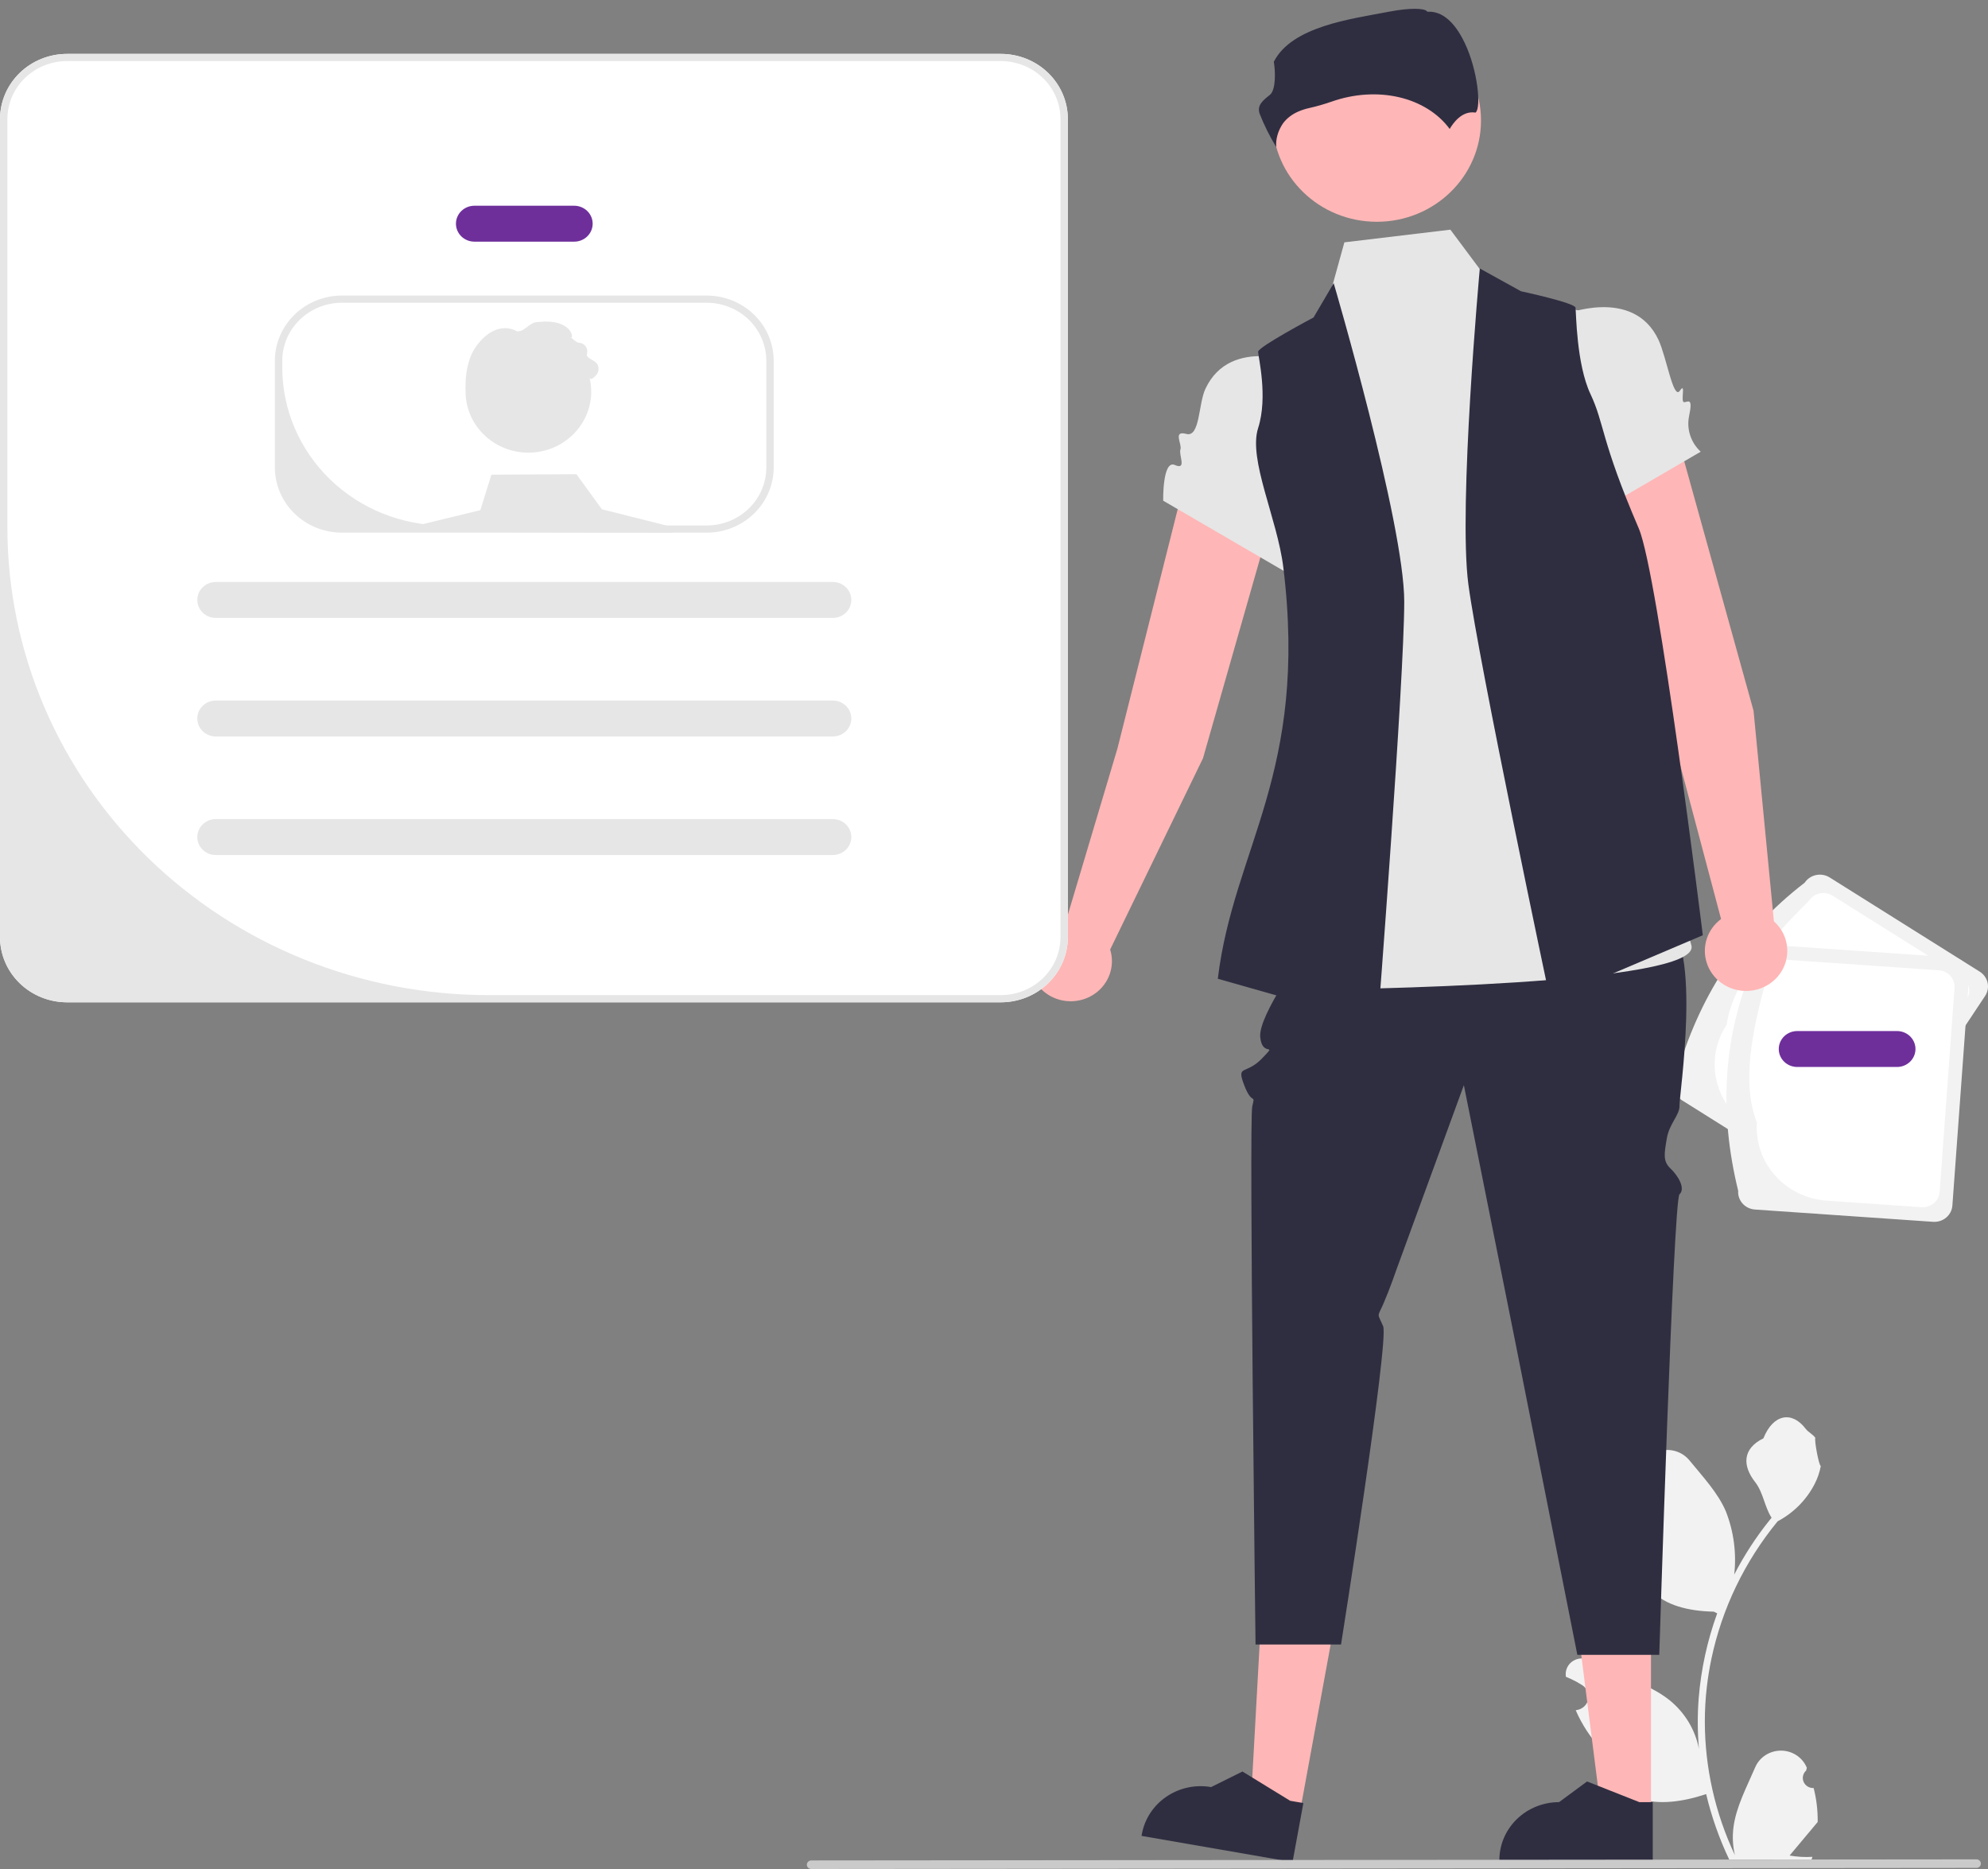<svg width="300" height="282" viewBox="0 0 300 282" fill="none" xmlns="http://www.w3.org/2000/svg">
<rect x="0" y="0" width="300" height="282" fill="#808080" stroke="none"/>
<g clip-path="url(#clip0_1723_8810)">
<path d="M273.69 269.784C273.37 269.798 273.052 269.717 272.781 269.55C272.51 269.383 272.298 269.139 272.174 268.851C272.05 268.563 272.02 268.245 272.089 267.94C272.157 267.636 272.32 267.358 272.556 267.147L272.663 266.732C272.649 266.699 272.635 266.666 272.62 266.633C272.297 265.891 271.756 265.259 271.065 264.815C270.373 264.371 269.562 264.136 268.734 264.139C267.905 264.142 267.096 264.383 266.408 264.832C265.72 265.28 265.183 265.917 264.866 266.661C263.598 269.63 261.983 272.604 261.585 275.744C261.41 277.132 261.484 278.539 261.804 279.902C258.825 273.585 257.278 266.72 257.268 259.771C257.268 258.027 257.367 256.285 257.567 254.552C257.731 253.131 257.96 251.721 258.253 250.32C259.849 242.722 263.277 235.6 268.255 229.54C270.664 228.262 272.613 226.297 273.838 223.909C274.281 223.051 274.595 222.135 274.769 221.189C274.497 221.224 273.744 217.2 273.949 216.954C273.57 216.395 272.892 216.117 272.479 215.572C270.422 212.861 267.587 213.334 266.108 217.019C262.947 218.569 262.916 221.141 264.856 223.615C266.09 225.189 266.259 227.318 267.342 229.003C267.23 229.141 267.114 229.276 267.003 229.414C264.967 231.959 263.192 234.692 261.705 237.574C262.066 234.346 261.635 231.08 260.445 228.046C259.239 225.218 256.979 222.836 254.988 220.391C252.597 217.454 247.695 218.736 247.273 222.459C247.269 222.495 247.265 222.531 247.261 222.567C247.557 222.729 247.846 222.901 248.13 223.083C248.485 223.314 248.761 223.644 248.92 224.03C249.08 224.416 249.116 224.84 249.023 225.246C248.931 225.652 248.714 226.021 248.402 226.306C248.09 226.59 247.696 226.776 247.274 226.839L247.23 226.846C247.336 227.882 247.522 228.908 247.787 229.917C245.234 239.516 250.747 243.013 258.618 243.17C258.792 243.256 258.961 243.343 259.135 243.425C257.64 247.543 256.703 251.832 256.346 256.185C256.144 258.753 256.156 261.332 256.382 263.898L256.368 263.807C255.798 260.954 254.232 258.379 251.935 256.518C248.524 253.794 243.704 252.791 240.023 250.601C239.632 250.357 239.177 250.227 238.713 250.225C238.248 250.224 237.792 250.352 237.4 250.595C237.008 250.837 236.695 251.183 236.498 251.593C236.302 252.002 236.23 252.458 236.291 252.906C236.296 252.938 236.301 252.97 236.306 253.001C236.854 253.219 237.389 253.469 237.905 253.751C238.201 253.913 238.49 254.085 238.773 254.267C239.129 254.498 239.405 254.828 239.564 255.214C239.724 255.6 239.759 256.024 239.667 256.43C239.574 256.836 239.358 257.205 239.046 257.49C238.733 257.774 238.34 257.96 237.917 258.023L237.874 258.03C237.843 258.034 237.816 258.038 237.785 258.043C238.722 260.219 240.038 262.221 241.674 263.963C243.271 272.344 250.129 273.139 257.464 270.698H257.469C258.274 274.098 259.44 277.408 260.948 280.573H273.379C273.423 280.439 273.463 280.3 273.504 280.166C272.353 280.236 271.198 280.169 270.064 279.967C270.986 278.867 271.908 277.758 272.831 276.658C272.851 276.637 272.871 276.616 272.889 276.593C273.356 276.03 273.829 275.471 274.297 274.908L274.297 274.907C274.322 273.182 274.118 271.46 273.691 269.784L273.69 269.784Z" fill="#F2F2F2"/>
<path d="M252.978 162.331C256.273 150.703 262.418 140.8 272.34 133.181C272.733 132.591 273.35 132.177 274.056 132.029C274.762 131.882 275.5 132.012 276.107 132.392L298.754 146.607C299.361 146.989 299.787 147.588 299.939 148.275C300.091 148.962 299.956 149.679 299.565 150.269L280.204 179.42C279.811 180.009 279.194 180.423 278.488 180.571C277.781 180.719 277.044 180.588 276.436 180.208L253.79 165.994C253.183 165.612 252.757 165.012 252.605 164.326C252.453 163.639 252.587 162.922 252.978 162.331Z" fill="#F2F2F2"/>
<path d="M260.564 154.617C261.413 148.473 266.641 142.193 273.011 135.876C273.379 135.324 273.957 134.936 274.618 134.798C275.28 134.66 275.971 134.782 276.539 135.138L296.002 147.354C296.57 147.712 296.969 148.273 297.112 148.916C297.254 149.559 297.128 150.231 296.762 150.784L279.533 176.724C279.165 177.276 278.587 177.664 277.926 177.802C277.264 177.941 276.573 177.819 276.005 177.462L263.948 169.895C261.418 168.303 259.64 165.8 259.006 162.936C258.372 160.072 258.932 157.08 260.564 154.617Z" fill="white"/>
<path d="M262.3 179.667C259.426 167.934 259.905 156.378 264.826 145.056C264.878 144.355 265.214 143.703 265.759 143.243C266.305 142.783 267.016 142.552 267.737 142.601L294.627 144.456C295.347 144.506 296.018 144.832 296.491 145.363C296.965 145.893 297.202 146.585 297.152 147.285L294.625 181.897C294.573 182.598 294.238 183.249 293.692 183.71C293.146 184.17 292.435 184.401 291.714 184.352L264.825 182.497C264.104 182.447 263.434 182.12 262.96 181.59C262.487 181.059 262.249 180.368 262.3 179.667Z" fill="#F2F2F2"/>
<path d="M265.126 169.355C262.826 163.574 264.297 155.622 266.75 147.104C266.799 146.448 267.113 145.837 267.625 145.406C268.136 144.975 268.802 144.759 269.477 144.805L292.586 146.399C293.261 146.446 293.889 146.752 294.332 147.249C294.776 147.745 294.998 148.393 294.951 149.049L292.703 179.849C292.654 180.505 292.34 181.115 291.829 181.546C291.318 181.977 290.651 182.194 289.977 182.148L275.661 181.16C272.655 180.95 269.857 179.588 267.883 177.375C265.908 175.162 264.916 172.278 265.126 169.355Z" fill="white"/>
<path d="M264.619 107.235L253.099 65.787C252.606 64.032 251.423 62.536 249.805 61.622C248.187 60.708 246.264 60.449 244.452 60.901C243.514 61.135 242.635 61.552 241.869 62.127C241.102 62.701 240.464 63.422 239.993 64.244C239.523 65.066 239.229 65.973 239.131 66.909C239.032 67.845 239.131 68.791 239.421 69.689L252.745 112.387L259.716 138.664C258.701 139.418 257.949 140.457 257.562 141.641C257.175 142.824 257.173 144.095 257.555 145.28C257.937 146.465 258.685 147.507 259.698 148.264C260.71 149.021 261.938 149.457 263.214 149.512C264.49 149.568 265.753 149.24 266.831 148.573C267.908 147.907 268.749 146.934 269.238 145.787C269.727 144.639 269.841 143.374 269.565 142.161C269.288 140.949 268.634 139.849 267.692 139.01L264.619 107.235Z" fill="#FFB6B6"/>
<path d="M181.54 114.406L193.354 73.035C193.849 71.281 193.615 69.408 192.702 67.82C191.789 66.233 190.27 65.057 188.474 64.548C187.544 64.285 186.569 64.208 185.609 64.323C184.648 64.438 183.721 64.742 182.885 65.216C182.049 65.691 181.321 66.326 180.746 67.082C180.171 67.839 179.76 68.702 179.538 69.618L168.622 112.957L160.847 139.02C159.579 139.166 158.387 139.687 157.434 140.514C156.481 141.341 155.813 142.433 155.521 143.642C155.228 144.851 155.326 146.118 155.8 147.271C156.274 148.424 157.102 149.407 158.171 150.087C159.24 150.767 160.499 151.11 161.775 151.07C163.052 151.031 164.285 150.61 165.308 149.865C166.33 149.12 167.091 148.088 167.489 146.908C167.886 145.727 167.9 144.457 167.529 143.269L181.54 114.406Z" fill="#FFB6B6"/>
<path d="M249.144 273.321L241.616 273.321L238.035 245.095L249.145 245.095L249.144 273.321Z" fill="#FFB6B6"/>
<path d="M249.409 280.956L226.26 280.955V280.67C226.26 278.347 227.209 276.119 228.899 274.477C230.589 272.834 232.88 271.911 235.27 271.911H235.271L239.499 268.793L247.388 271.912L249.409 271.912L249.409 280.956Z" fill="#2F2E41"/>
<path d="M196.169 273.395L188.758 272.11L190.329 243.71L201.267 245.607L196.169 273.395Z" fill="#FFB6B6"/>
<path d="M195.051 280.956L172.262 277.005L172.313 276.724C172.733 274.438 174.07 272.406 176.03 271.078C177.99 269.749 180.412 269.232 182.765 269.639L182.766 269.639L187.491 267.291L194.695 271.707L196.684 272.052L195.051 280.956Z" fill="#2F2E41"/>
<path d="M196.903 143.542C196.903 143.542 189.887 153.201 190.173 156.443C190.459 159.685 192.937 157.099 190.459 159.685C187.981 162.271 186.538 160.536 187.755 163.731C188.972 166.926 189.468 164.857 188.972 166.926C188.477 168.995 189.468 248.127 189.468 248.127H202.369C202.369 248.127 209.644 202.243 208.723 200.1C207.802 197.958 207.824 198.891 208.804 196.614C209.784 194.338 210.707 191.63 210.707 191.63L220.905 163.731L228.771 203.012L238.03 249.689H250.393C250.393 249.689 252.51 181.049 253.446 180.194C254.382 179.339 253.262 177.417 252.088 176.309C250.913 175.201 251.147 174.076 251.526 171.794C251.904 169.512 253.501 168.239 253.446 166.807C253.391 165.374 256.86 142.617 251.409 138.997C245.958 135.376 196.903 143.542 196.903 143.542Z" fill="#2F2E41"/>
<path d="M240.039 47.32L225.608 43.685L218.871 34.653L202.874 36.565L199.468 48.885L188.079 55.311C208.495 55.43 197.501 112.927 200.501 116.637C202.943 119.656 188.313 126.838 192.898 131.419C197.483 136 195.788 134.167 194.724 139.155C193.66 144.142 185.904 149.421 194.724 149.368C203.544 149.316 256.765 148.577 255.245 142.664C253.724 136.751 253.748 138.253 251.455 134.546C249.162 130.839 247.619 132.91 248.391 127.44C249.162 121.969 246.656 117.738 248.402 115.318C251.082 111.602 248.381 84.78 245.855 85.496L240.039 47.32Z" fill="#E6E6E6"/>
<path d="M235.919 47.512C235.919 47.512 246.475 43.153 250.277 51.283C251.491 53.879 252.513 60.402 253.498 58.955C254.483 57.509 253.533 60.68 254.143 60.684C254.687 60.687 255.524 59.831 254.891 62.78C254.693 63.747 254.75 64.747 255.057 65.687C255.364 66.627 255.911 67.476 256.646 68.155L238.299 78.837L235.919 47.512Z" fill="#E6E6E6"/>
<path d="M196.257 54.903C196.257 54.903 185.701 50.544 181.9 58.674C180.83 60.96 181.096 66.041 179.014 65.47C176.933 64.9 178.411 67.049 178.136 67.796C177.83 68.628 179.166 70.983 177.289 70.159C175.412 69.335 175.53 75.546 175.53 75.546L193.877 86.228L196.257 54.903Z" fill="#E6E6E6"/>
<path d="M201.262 42.727L198.221 47.901C198.221 47.901 189.858 52.335 189.858 53.074C189.858 53.813 191.378 59.849 189.858 64.592C188.337 69.335 192.76 78.254 193.659 85.595C197.461 116.637 186.156 127.916 183.775 147.679L207.902 154.529C207.902 154.529 211.907 102.594 211.907 90.769C211.907 78.943 201.262 42.727 201.262 42.727Z" fill="#2F2E41"/>
<path d="M223.31 40.51L229.526 43.946C229.526 43.946 237.659 45.69 237.756 46.422C237.853 47.156 237.882 54.946 240.013 59.462C242.145 63.977 241.558 66.378 247.298 79.727C250.231 86.547 256.964 141.113 256.964 141.113L233.935 150.903C233.935 150.903 223.139 99.891 221.585 88.162C220.031 76.433 223.31 40.51 223.31 40.51Z" fill="#2F2E41"/>
<path d="M151.037 8.131H10.115C7.434 8.133 4.863 9.169 2.967 11.011C1.071 12.854 0.004 15.352 0 17.958V141.398C0.003 144.005 1.07 146.504 2.966 148.348C4.863 150.191 7.433 151.228 10.115 151.231H151.037C153.718 151.228 156.288 150.19 158.183 148.347C160.078 146.504 161.144 144.005 161.146 141.398V17.958C161.143 15.352 160.078 12.854 158.182 11.012C156.287 9.169 153.717 8.133 151.037 8.131Z" fill="white"/>
<path d="M86.648 36.462H71.593C70.853 36.462 70.144 36.177 69.621 35.669C69.098 35.16 68.805 34.471 68.805 33.752C68.805 33.033 69.098 32.344 69.621 31.836C70.144 31.327 70.853 31.042 71.593 31.042H86.648C87.387 31.042 88.096 31.327 88.619 31.836C89.142 32.344 89.436 33.033 89.436 33.752C89.436 34.471 89.142 35.16 88.619 35.669C88.096 36.177 87.387 36.462 86.648 36.462Z" fill="#6E2F9B"/>
<path d="M286.268 160.988H271.213C270.473 160.988 269.764 160.702 269.241 160.194C268.719 159.686 268.425 158.997 268.425 158.278C268.425 157.559 268.719 156.87 269.241 156.361C269.764 155.853 270.473 155.568 271.213 155.568H286.268C287.007 155.568 287.717 155.853 288.239 156.361C288.762 156.87 289.056 157.559 289.056 158.278C289.056 158.997 288.762 159.686 288.239 160.194C287.717 160.702 287.007 160.988 286.268 160.988Z" fill="#6E2F9B"/>
<path d="M125.679 93.232H32.56C31.821 93.232 31.112 92.947 30.589 92.438C30.066 91.93 29.773 91.241 29.773 90.522C29.773 89.803 30.066 89.114 30.589 88.605C31.112 88.097 31.821 87.812 32.56 87.812H125.679C126.419 87.812 127.128 88.097 127.651 88.605C128.174 89.114 128.467 89.803 128.467 90.522C128.467 91.241 128.174 91.93 127.651 92.438C127.128 92.947 126.419 93.232 125.679 93.232Z" fill="#E6E6E6"/>
<path d="M125.679 111.12H32.56C31.821 111.12 31.112 110.834 30.589 110.326C30.066 109.818 29.773 109.128 29.773 108.409C29.773 107.691 30.066 107.001 30.589 106.493C31.112 105.985 31.821 105.699 32.56 105.699H125.679C126.419 105.699 127.128 105.985 127.651 106.493C128.174 107.001 128.467 107.691 128.467 108.409C128.467 109.128 128.174 109.818 127.651 110.326C127.128 110.834 126.419 111.12 125.679 111.12Z" fill="#E6E6E6"/>
<path d="M125.679 129.007H32.56C31.821 129.007 31.112 128.722 30.589 128.213C30.066 127.705 29.773 127.016 29.773 126.297C29.773 125.578 30.066 124.889 30.589 124.381C31.112 123.872 31.821 123.587 32.56 123.587H125.679C126.419 123.587 127.128 123.872 127.651 124.381C128.174 124.889 128.467 125.578 128.467 126.297C128.467 127.016 128.174 127.705 127.651 128.213C127.128 128.722 126.419 129.007 125.679 129.007Z" fill="#E6E6E6"/>
<path d="M106.646 44.594H51.594C48.913 44.596 46.343 45.632 44.447 47.475C42.55 49.317 41.483 51.815 41.48 54.422V70.537C41.483 73.143 42.55 75.642 44.446 77.486C46.342 79.329 48.913 80.366 51.594 80.369H106.646C109.327 80.366 111.897 79.328 113.792 77.485C115.687 75.642 116.753 73.143 116.755 70.537V54.422C116.753 51.816 115.687 49.318 113.792 47.475C111.896 45.633 109.326 44.597 106.646 44.594ZM115.64 70.537C115.64 72.857 114.692 75.082 113.004 76.723C111.316 78.364 109.027 79.285 106.64 79.285H67.122C60.617 79.285 54.378 76.773 49.779 72.302C45.179 67.83 42.595 61.766 42.595 55.442V54.422C42.599 52.103 43.548 49.88 45.235 48.241C46.922 46.602 49.209 45.681 51.594 45.678H106.646C109.031 45.681 111.317 46.603 113.003 48.242C114.689 49.881 115.638 52.103 115.64 54.422V70.537Z" fill="#E6E6E6"/>
<path d="M79.737 68.298C84.972 68.298 89.216 64.172 89.216 59.083C89.216 53.994 84.972 49.868 79.737 49.868C74.502 49.868 70.258 53.994 70.258 59.083C70.258 64.172 74.502 68.298 79.737 68.298Z" fill="#E6E6E6"/>
<path d="M101.544 80.369L59.105 80.223L72.488 76.971L74.155 71.621L86.985 71.55L90.827 76.841L100.529 79.285L101.41 79.507L101.544 80.369Z" fill="#E6E6E6"/>
<path d="M74.35 64.967C76.384 63.421 73.603 56.622 76.962 58.073C76.962 58.073 81.068 55.533 81.893 57.202C82.848 59.135 86.245 58.258 88.331 57.576C88.167 57.205 88.051 56.817 87.984 56.418C88.369 56.713 88.777 56.979 89.204 57.213C89.491 57.064 89.745 56.862 89.951 56.618C90.154 56.391 90.282 56.11 90.316 55.811C90.35 55.512 90.289 55.21 90.141 54.945C89.794 54.426 89.078 54.267 88.656 53.806C88.607 53.741 88.575 53.666 88.563 53.587C88.551 53.507 88.559 53.426 88.586 53.35C88.636 53.165 88.644 52.971 88.608 52.782C88.572 52.594 88.494 52.415 88.38 52.259C88.265 52.103 88.116 51.974 87.944 51.88C87.772 51.787 87.581 51.731 87.384 51.717C87.305 51.72 87.226 51.703 87.155 51.669C86.801 51.458 86.474 51.207 86.181 50.922C86.67 50.943 86.072 48.034 81.225 48.585C80.004 48.541 79.367 49.85 78.165 50.057C75.252 48.438 72.651 50.773 71.386 53.004C70.121 55.236 68.751 62.427 74.35 64.967Z" fill="#E6E6E6"/>
<path d="M151.037 8.131H10.115C7.434 8.133 4.863 9.169 2.967 11.011C1.071 12.854 0.004 15.352 0 17.958V141.398C0.003 144.005 1.07 146.504 2.966 148.348C4.863 150.191 7.433 151.228 10.115 151.231H151.037C153.718 151.228 156.288 150.19 158.183 148.347C160.078 146.504 161.144 144.005 161.146 141.398V17.958C161.143 15.352 160.078 12.854 158.182 11.012C156.287 9.169 153.717 8.133 151.037 8.131ZM160.031 141.398C160.031 143.719 159.082 145.944 157.395 147.585C155.707 149.225 153.418 150.147 151.031 150.147H73.715C64.181 150.147 54.74 148.322 45.932 144.775C37.124 141.228 29.121 136.03 22.379 129.476C15.638 122.923 10.29 115.143 6.642 106.58C2.993 98.017 1.115 88.84 1.115 79.572V17.958C1.119 15.639 2.069 13.417 3.756 11.778C5.443 10.139 7.73 9.217 10.115 9.215H151.037C153.421 9.217 155.707 10.139 157.394 11.778C159.08 13.418 160.028 15.64 160.031 17.958V141.398Z" fill="#E6E6E6"/>
<path d="M298.263 281.833L122.42 282C122.245 281.999 122.077 281.931 121.953 281.81C121.829 281.689 121.76 281.525 121.76 281.355C121.76 281.184 121.829 281.02 121.953 280.899C122.077 280.778 122.245 280.71 122.42 280.709L298.263 280.543C298.439 280.544 298.607 280.612 298.73 280.733C298.854 280.854 298.924 281.017 298.924 281.188C298.924 281.359 298.854 281.522 298.73 281.643C298.607 281.764 298.439 281.833 298.263 281.833Z" fill="#CACACA"/>
<path d="M207.77 33.463C216.452 33.463 223.491 26.621 223.491 18.181C223.491 9.74 216.452 2.898 207.77 2.898C199.087 2.898 192.049 9.74 192.049 18.181C192.049 26.621 199.087 33.463 207.77 33.463Z" fill="#FFB6B6"/>
<path d="M195.929 16.828C196.471 16.594 197.036 16.414 197.611 16.292C198.739 16.036 199.854 15.716 200.949 15.333C204.297 14.153 207.872 13.919 211.102 14.666C214.332 15.414 217.03 17.101 218.766 19.458C219.3 18.535 220.635 16.683 222.621 16.983C222.651 16.989 222.668 16.991 222.712 16.947C223.529 16.124 223.013 10.647 221.043 6.492C219.997 4.287 218.194 1.678 215.543 1.767L215.404 1.772L215.323 1.684C214.934 1.256 212.867 1.143 209.671 1.754C203.863 2.864 194.938 3.975 192.225 9.32C192.457 10.617 192.584 13.556 191.63 14.315C190.574 15.156 189.661 15.882 190.078 17.14C190.767 18.888 191.607 20.576 192.59 22.192C192.494 20.981 192.855 19.724 193.622 18.599C194.189 17.844 194.994 17.226 195.929 16.828Z" fill="#2F2E41"/>
</g>
<defs>
<clipPath id="clip0_1723_8810">
<rect width="300" height="282" fill="white"/>
</clipPath>
</defs>
</svg>
